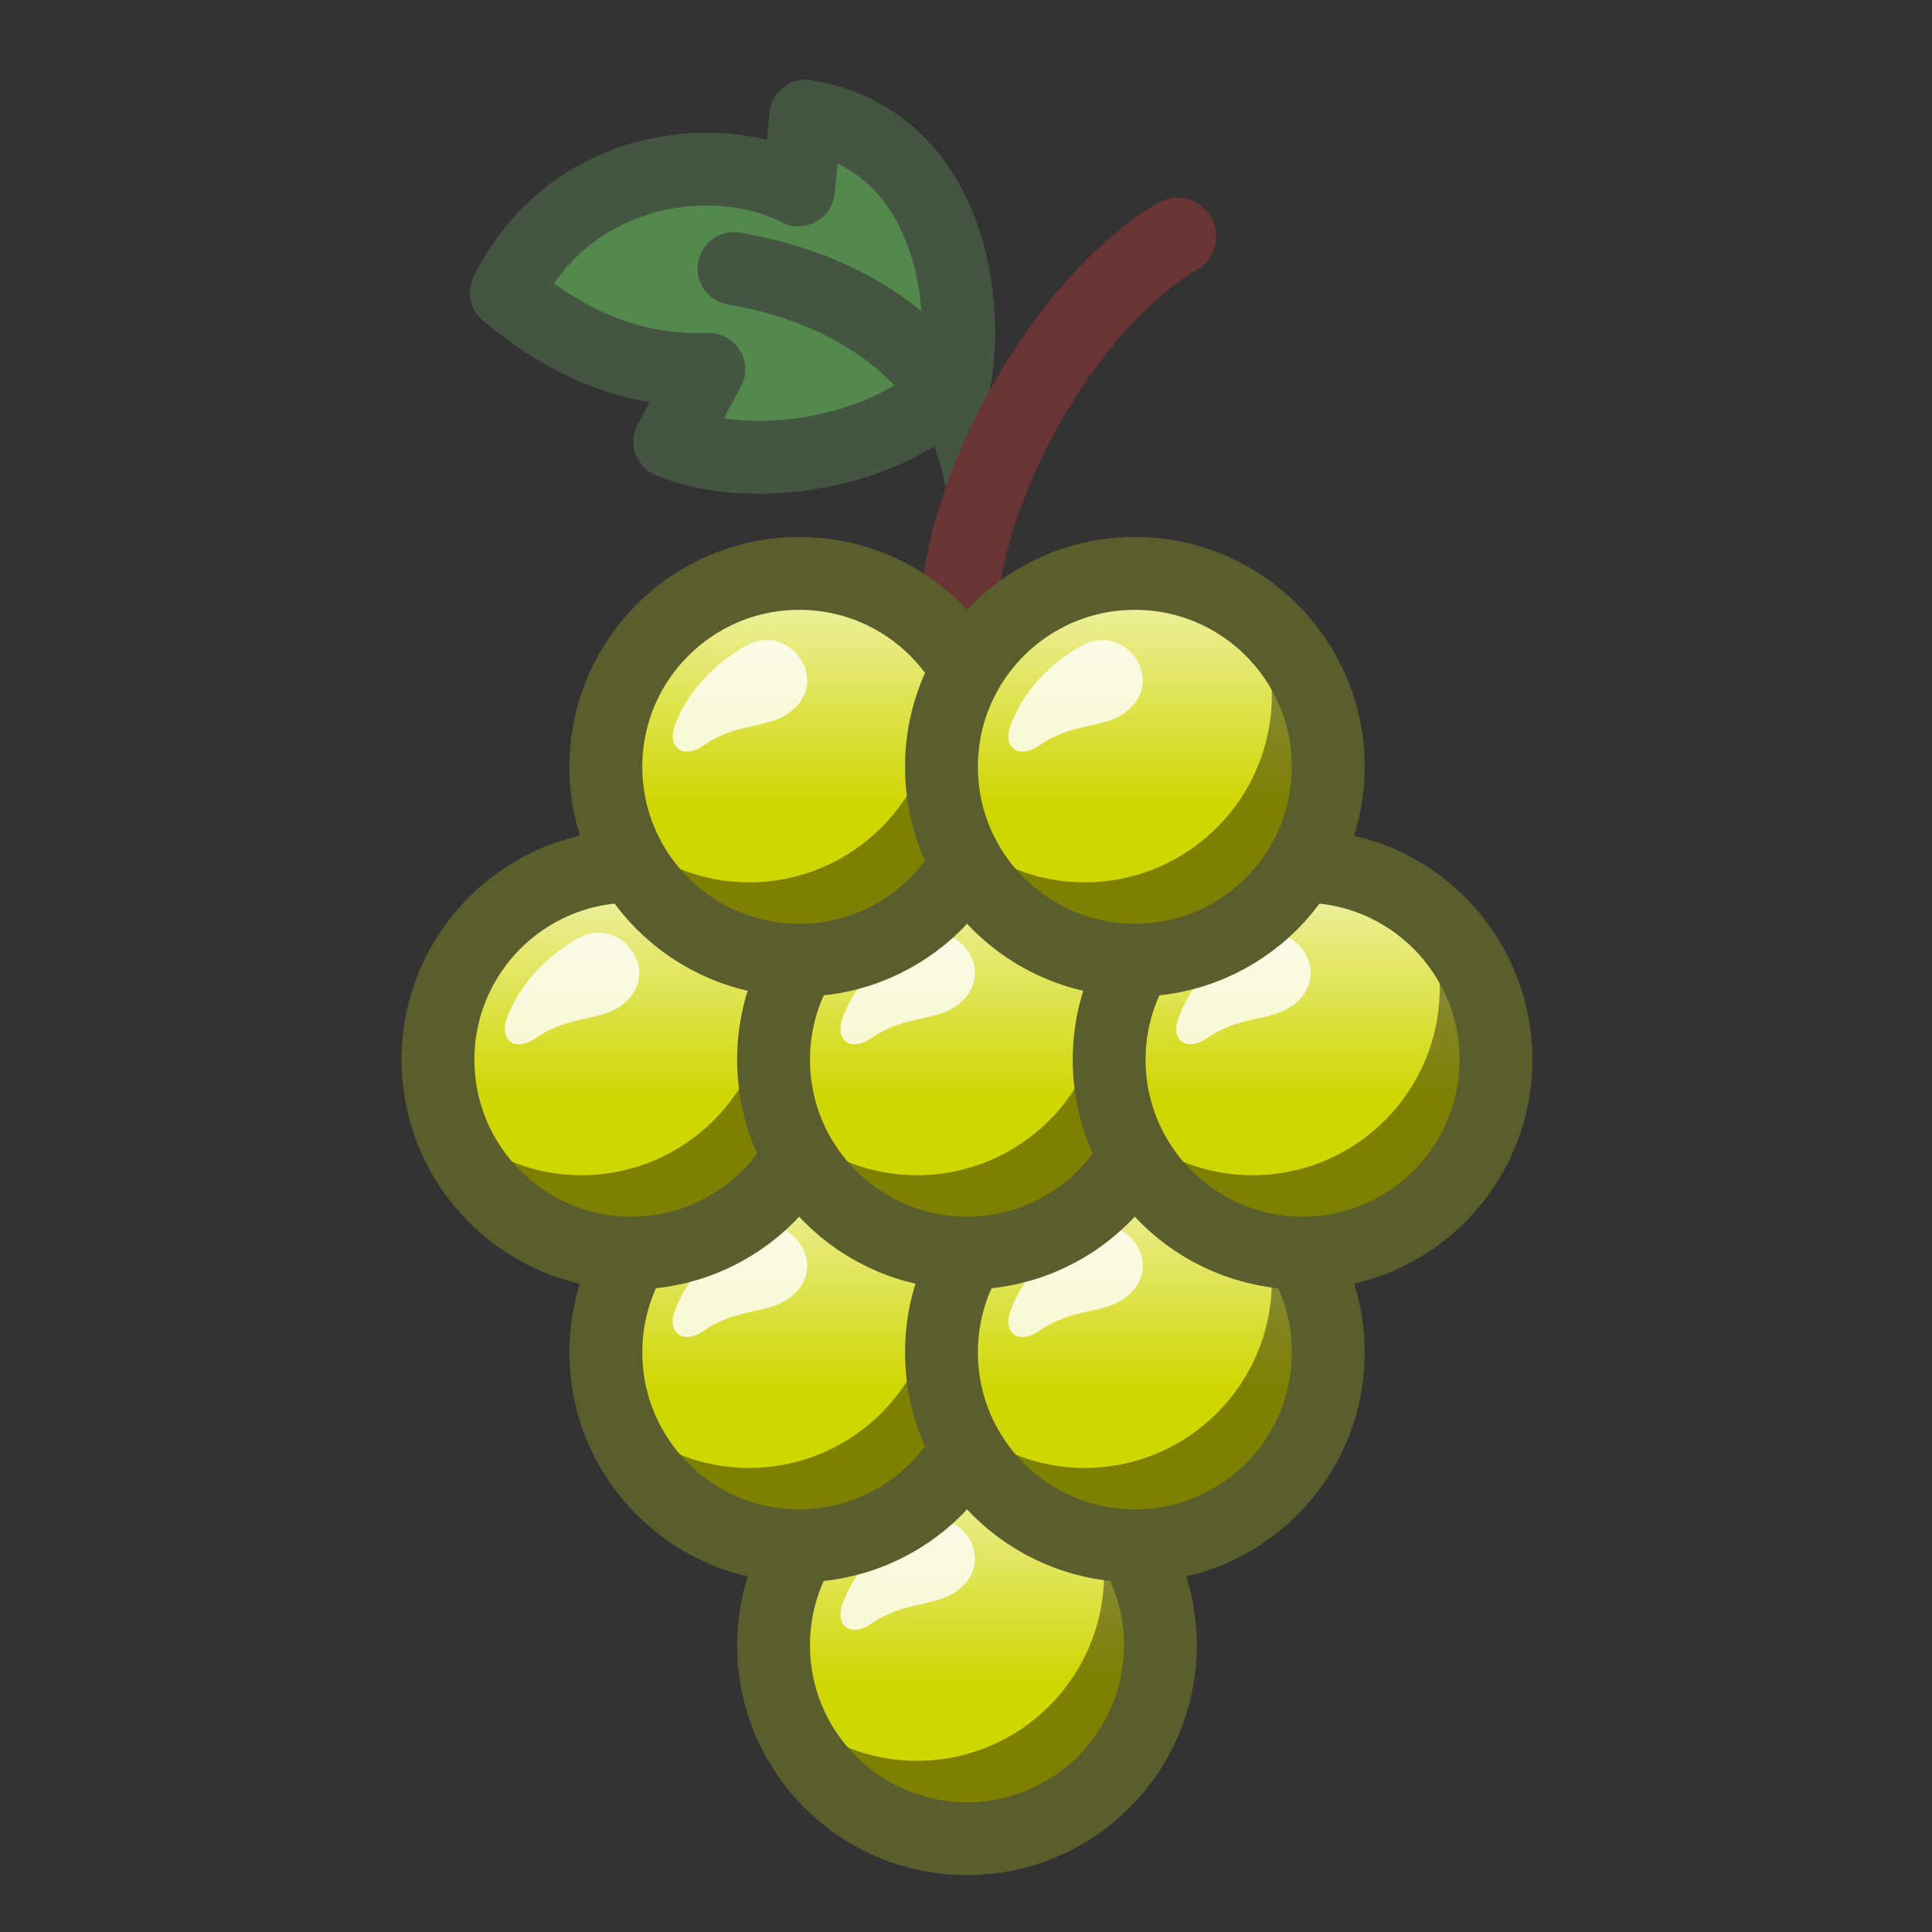 <?xml version="1.0" encoding="UTF-8"?><svg xmlns="http://www.w3.org/2000/svg" xmlns:xlink="http://www.w3.org/1999/xlink" viewBox="0 0 100 100"><rect x="0" y="0" width="100" height="100" fill="#333333" stroke="none"/><defs><style>.j{fill:url(#e);}.k{fill:url(#d);}.l{fill:url(#g);}.m{fill:url(#f);}.n{fill:url(#i);}.o{fill:url(#h);}.p{fill:url(#c);}.q{fill:url(#b);}.r,.s,.t{fill:none;}.r,.s,.t,.u{stroke-linecap:round;stroke-linejoin:round;}.r,.s,.u{stroke-width:3.77px;}.r,.u{stroke:#445641;}.s{stroke:#5a5e2d;}.t{stroke:#6b3434;stroke-width:4px;}.v{isolation:isolate;}.w{fill:#fff;opacity:.8;}.w,.x{mix-blend-mode:overlay;}.u{fill:#53894c;}.x{fill:#020202;opacity:.4;}</style><linearGradient id="b" x1="50.05" y1="95.16" x2="50.05" y2="75.15" gradientTransform="matrix(1, 0, 0, 1, 0, 0)" gradientUnits="userSpaceOnUse"><stop offset=".4" stop-color="#d0d600"/><stop offset="1" stop-color="#f1f3b4"/></linearGradient><linearGradient id="c" x1="41.37" y1="80.01" x2="41.37" y2="59.99" xlink:href="#b"/><linearGradient id="d" x1="58.74" y1="80.01" x2="58.74" y2="59.99" xlink:href="#b"/><linearGradient id="e" x1="32.68" y1="64.85" x2="32.68" y2="44.84" xlink:href="#b"/><linearGradient id="f" y1="64.85" y2="44.84" xlink:href="#b"/><linearGradient id="g" x1="67.42" y1="64.85" x2="67.42" y2="44.84" xlink:href="#b"/><linearGradient id="h" x1="41.37" y1="49.7" x2="41.37" y2="29.69" xlink:href="#b"/><linearGradient id="i" x1="58.74" y1="49.7" x2="58.74" y2="29.69" xlink:href="#b"/></defs><g class="v"><g id="a"><g><circle class="q" cx="50.05" cy="85.16" r="10.01"/><path class="x" d="M57.03,80.01c.07,.47,.12,.95,.12,1.44,0,5.35-4.34,9.69-9.69,9.69-1.55,0-3-.37-4.3-1.02,1.52,2.43,4.21,4.04,7.29,4.04,4.75,0,8.61-3.85,8.61-8.61,0-2.11-.76-4.05-2.03-5.55Z"/><circle class="s" cx="50.05" cy="85.16" r="10.01"/><path class="w" d="M45.09,84.05c1.79-1.24,3.34-.84,4.51-1.75,2.14-1.67-.12-4.64-2.28-3.43-1.65,.92-3.05,2.35-3.71,4.14-.43,1.17,.47,1.75,1.48,1.04Z"/></g><g><g><circle class="p" cx="41.37" cy="70" r="10.01"/><path class="x" d="M48.34,64.85c.07,.47,.12,.95,.12,1.44,0,5.35-4.34,9.69-9.69,9.69-1.55,0-3-.37-4.3-1.02,1.52,2.43,4.21,4.04,7.29,4.04,4.75,0,8.61-3.85,8.61-8.61,0-2.11-.76-4.05-2.03-5.55Z"/><circle class="s" cx="41.37" cy="70" r="10.01"/><path class="w" d="M36.41,68.89c1.79-1.24,3.34-.84,4.51-1.75,2.14-1.67-.12-4.64-2.28-3.43-1.65,.92-3.05,2.35-3.71,4.14-.43,1.17,.47,1.75,1.48,1.04Z"/></g><g><circle class="k" cx="58.74" cy="70" r="10.01"/><path class="x" d="M65.71,64.85c.07,.47,.12,.95,.12,1.44,0,5.35-4.34,9.69-9.69,9.69-1.55,0-3-.37-4.3-1.02,1.52,2.43,4.21,4.04,7.29,4.04,4.75,0,8.61-3.85,8.61-8.61,0-2.11-.76-4.05-2.03-5.55Z"/><circle class="s" cx="58.74" cy="70" r="10.01"/><path class="w" d="M53.78,68.89c1.79-1.24,3.34-.84,4.51-1.75,2.14-1.67-.12-4.64-2.28-3.43-1.65,.92-3.05,2.35-3.71,4.14-.43,1.17,.47,1.75,1.48,1.04Z"/></g></g><g><g><circle class="j" cx="32.68" cy="54.85" r="10.01"/><path class="x" d="M39.66,49.7c.07,.47,.12,.95,.12,1.44,0,5.35-4.34,9.69-9.69,9.69-1.55,0-3-.37-4.3-1.02,1.52,2.43,4.21,4.04,7.29,4.04,4.75,0,8.61-3.85,8.61-8.61,0-2.11-.76-4.05-2.03-5.55Z"/><circle class="s" cx="32.68" cy="54.85" r="10.01"/><path class="w" d="M27.72,53.74c1.79-1.24,3.34-.84,4.51-1.75,2.14-1.67-.12-4.64-2.28-3.43-1.65,.92-3.05,2.35-3.71,4.14-.43,1.17,.47,1.75,1.48,1.04Z"/></g><g><circle class="m" cx="50.05" cy="54.85" r="10.01"/><path class="x" d="M57.03,49.7c.07,.47,.12,.95,.12,1.44,0,5.35-4.34,9.69-9.69,9.69-1.55,0-3-.37-4.3-1.02,1.52,2.43,4.21,4.04,7.29,4.04,4.75,0,8.61-3.85,8.61-8.61,0-2.11-.76-4.05-2.03-5.55Z"/><circle class="s" cx="50.05" cy="54.85" r="10.01"/><path class="w" d="M45.09,53.74c1.79-1.24,3.34-.84,4.51-1.75,2.14-1.67-.12-4.64-2.28-3.43-1.65,.92-3.05,2.35-3.71,4.14-.43,1.17,.47,1.75,1.48,1.04Z"/></g><g><circle class="l" cx="67.42" cy="54.85" r="10.01"/><path class="x" d="M74.4,49.7c.07,.47,.12,.95,.12,1.44,0,5.35-4.34,9.69-9.69,9.69-1.55,0-3-.37-4.3-1.02,1.52,2.43,4.21,4.04,7.29,4.04,4.75,0,8.61-3.85,8.61-8.61,0-2.11-.76-4.05-2.03-5.55Z"/><circle class="s" cx="67.42" cy="54.85" r="10.01"/><path class="w" d="M62.47,53.74c1.79-1.24,3.34-.84,4.51-1.75,2.14-1.67-.12-4.64-2.28-3.43-1.65,.92-3.05,2.35-3.71,4.14-.43,1.17,.47,1.75,1.48,1.04Z"/></g></g><g><path class="u" d="M49.34,19.94c.9-3.89,0-12.65-7.64-13.93l-.37,3.82c-4.42-2.25-11.9-1.2-15.12,5.32,4.04,3.37,7.41,4.04,10.48,3.97l-2.02,3.74c4.19,1.72,11.16,.67,14.67-2.92Z"/><path class="r" d="M37.99,13.9c6.81,1.16,11.7,5.11,12.76,10.72"/></g><path class="t" d="M60.95,12.23c-6.04,3.56-11.3,13.47-11.3,19.66"/><g><g><circle class="o" cx="41.37" cy="39.69" r="10.01"/><path class="x" d="M48.34,34.54c.07,.47,.12,.95,.12,1.44,0,5.35-4.34,9.69-9.69,9.69-1.55,0-3-.37-4.3-1.02,1.52,2.43,4.21,4.04,7.29,4.04,4.75,0,8.61-3.85,8.61-8.61,0-2.11-.76-4.05-2.03-5.55Z"/><circle class="s" cx="41.37" cy="39.69" r="10.01"/><path class="w" d="M36.41,38.59c1.79-1.24,3.34-.84,4.51-1.75,2.14-1.67-.12-4.64-2.28-3.43-1.65,.92-3.05,2.35-3.71,4.14-.43,1.17,.47,1.75,1.48,1.04Z"/></g><g><circle class="n" cx="58.74" cy="39.69" r="10.01"/><path class="x" d="M65.71,34.54c.07,.47,.12,.95,.12,1.44,0,5.35-4.34,9.69-9.69,9.69-1.55,0-3-.37-4.3-1.02,1.52,2.43,4.21,4.04,7.29,4.04,4.75,0,8.61-3.85,8.61-8.61,0-2.11-.76-4.05-2.03-5.55Z"/><circle class="s" cx="58.74" cy="39.69" r="10.01"/><path class="w" d="M53.78,38.59c1.79-1.24,3.34-.84,4.51-1.75,2.14-1.67-.12-4.64-2.28-3.43-1.65,.92-3.05,2.35-3.71,4.14-.43,1.17,.47,1.75,1.48,1.04Z"/></g></g></g></g></svg>